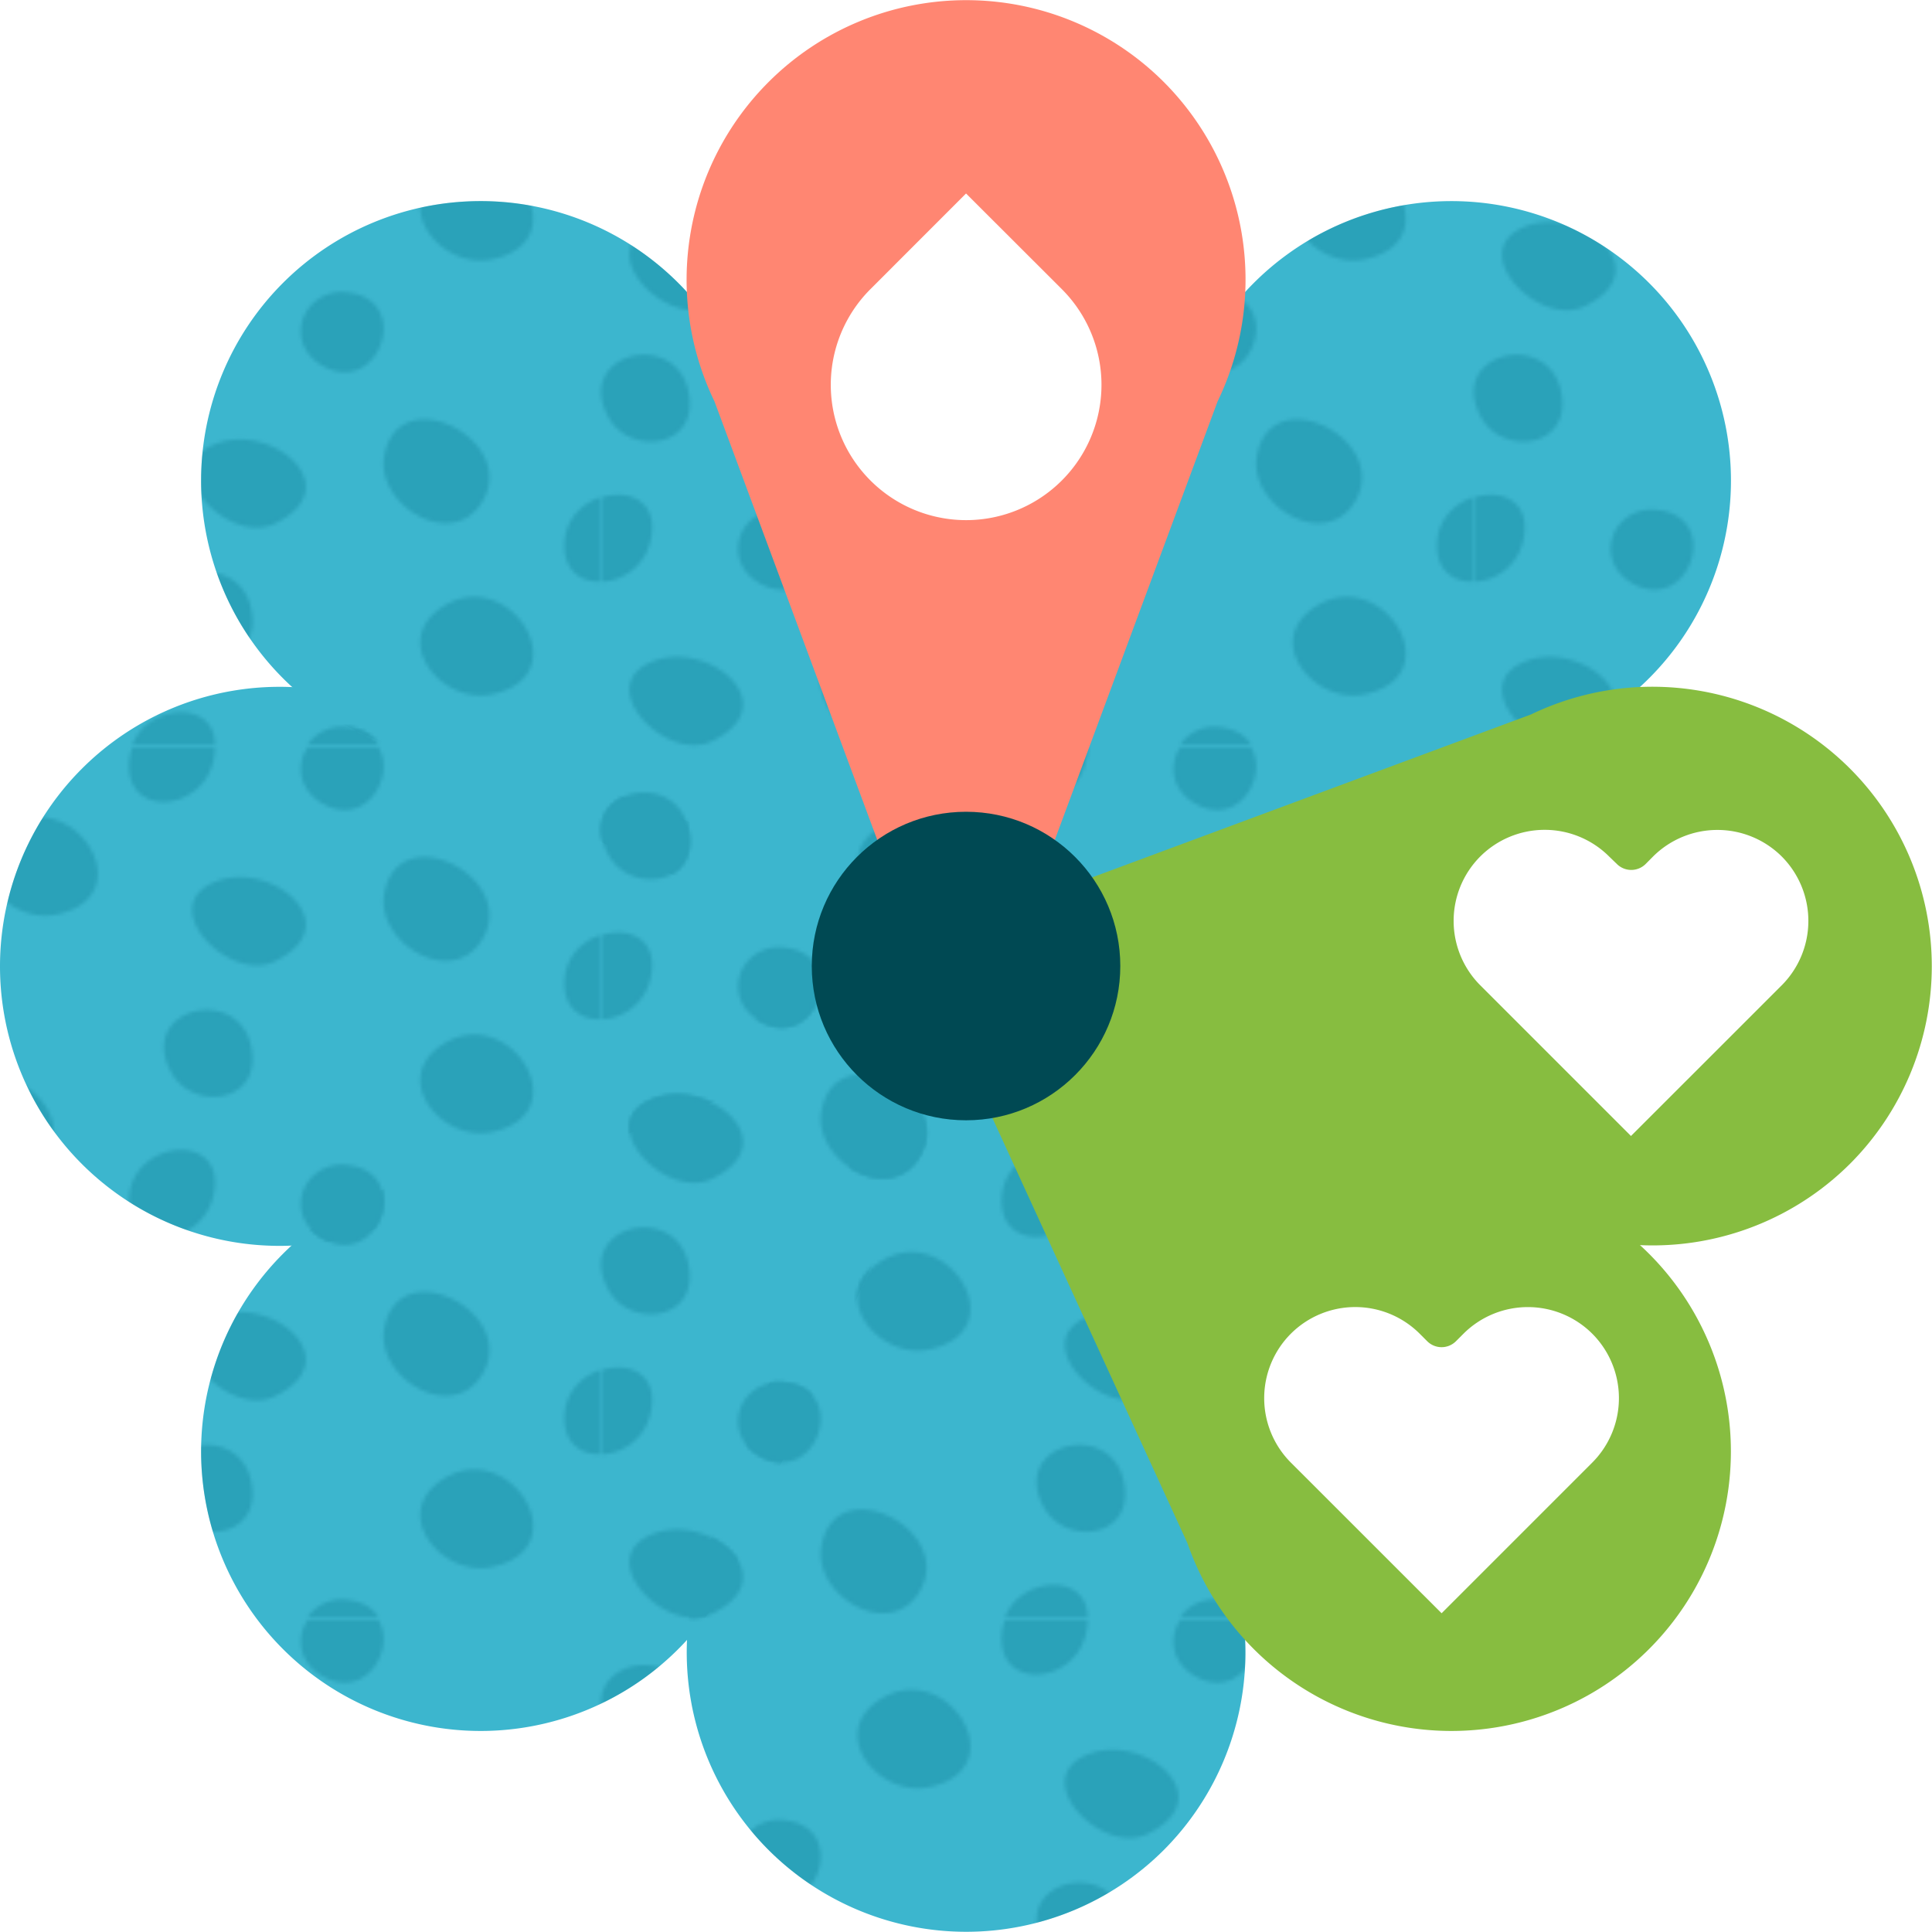 <svg xmlns="http://www.w3.org/2000/svg" viewBox="0 0 296.57 296.57"><defs><pattern id="New_Pattern" data-name="New Pattern" width="234.52" height="234.26" patternTransform="matrix(.57 0 0 .57 -5533.35 -3099.97)" patternUnits="userSpaceOnUse"><path style="fill:none" d="M0 0h234.52v234.26H0z"/><path class="cls-2" d="M29.28 233.22c20.21-9.72-.45-27.23-15.53-21.67-17.26 6.37 3.15 27.63 15.53 21.67ZM38.22 175.46c-3.25 4.71-2.49 11.82 4.37 15.44 15.06 7.95 23.91-18.19 6.34-20a11.18 11.18 0 0 0-10.71 4.56ZM12.68 179.67c4.61-18-21-16-22.53-.68-1.51 15.57 19.08 14.17 22.53.68ZM18.82 150.94c2.84-1.71 4.77-4.84 4.51-9.37C22.17 121.38-8.5 127.88 1.48 146c3.57 6.48 12.05 8.13 17.34 4.94ZM75.38 206.19c-7-2.62-14.89-.92-16.57 8.78-1.23 7.05 4 13.86 10.41 16.69 5.61 2.49 12.12 1.91 15.91-4.25 5.59-9.06-1.49-18.13-9.75-21.22ZM155.48 234c-3.25 4.72-2.48 11.82 4.37 15.44 15.06 8 23.91-18.18 6.34-20a11.17 11.17 0 0 0-10.71 4.56ZM129.94 238.23c4.61-18-21-16-22.53-.68-1.51 15.58 19.08 14.17 22.53.68ZM136.08 209.51c2.85-1.72 4.77-4.84 4.51-9.38-1.16-20.19-31.83-13.69-21.85 4.44 3.57 6.43 12.05 8.13 17.34 4.94ZM192.64 147.63c-7-2.62-14.89-.92-16.57 8.77-1.23 7 4 13.86 10.41 16.69 5.61 2.49 12.12 1.92 15.91-4.24 5.61-9.06-1.49-18.14-9.75-21.22ZM247.2 179.67c4.61-18-21-16-22.53-.68-1.51 15.57 19.08 14.17 22.53.68ZM194.65 195.47a18 18 0 0 0-3.25 1.77c-13.65 9.29.23 26 13.47 23.37 22.79-4.56 6.88-32.17-10.22-25.14ZM253.34 150.94c2.85-1.71 4.77-4.84 4.51-9.37C256.69 121.38 226 127.88 236 146c3.57 6.48 12.05 8.13 17.34 4.94ZM29.28 116.09c20.21-9.72-.45-27.23-15.53-21.67-17.26 6.37 3.15 27.63 15.53 21.67ZM38.22 58.33C35 63 35.73 70.15 42.59 73.77c15.06 8 23.91-18.19 6.34-20a11.18 11.18 0 0 0-10.71 4.56ZM12.68 62.54c4.61-18-21-16-22.53-.68-1.51 15.57 19.08 14.14 22.53.68ZM18.82 33.81c2.84-1.71 4.77-4.84 4.51-9.37C22.17 4.25-8.5 10.75 1.48 28.87c3.57 6.48 12.05 8.13 17.34 4.94ZM146.54 174.65c20.21-9.72-.45-27.23-15.53-21.66-17.26 6.36 3.15 27.62 15.53 21.66ZM75.38 89.06c-7-2.62-14.89-.92-16.57 8.78-1.23 7 4 13.86 10.41 16.69 5.61 2.49 12.12 1.91 15.91-4.25 5.59-9.06-1.49-18.13-9.75-21.22ZM155.48 116.89c-3.25 4.72-2.48 11.82 4.37 15.44 15.06 7.95 23.91-18.18 6.34-20a11.17 11.17 0 0 0-10.71 4.56ZM129.94 121.1c4.61-18-21-16-22.53-.68-1.51 15.58 19.08 14.17 22.53.68ZM77.39 136.91a17.89 17.89 0 0 0-3.25 1.76c-13.65 9.3.23 26 13.47 23.37 22.79-4.55 6.88-32.17-10.22-25.13ZM136.08 92.38c2.85-1.72 4.77-4.84 4.51-9.38-1.16-20.19-31.83-13.69-21.85 4.44 3.57 6.47 12.05 8.13 17.34 4.94ZM192.64 30.5c-7-2.62-14.89-.92-16.57 8.77-1.23 7 4 13.86 10.41 16.69 5.61 2.49 12.12 1.92 15.91-4.24 5.61-9.06-1.49-18.14-9.75-21.22ZM247.2 62.54c4.61-18-21-16-22.53-.68-1.51 15.57 19.08 14.14 22.53.68ZM194.65 78.34a18 18 0 0 0-3.25 1.77c-13.65 9.29.23 26 13.47 23.37 22.79-4.56 6.88-32.17-10.22-25.14ZM253.34 33.81c2.85-1.71 4.77-4.84 4.51-9.37C256.69 4.25 226 10.75 236 28.87c3.57 6.48 12.05 8.13 17.34 4.94ZM146.54 57.52c20.21-9.72-.45-27.23-15.53-21.66-17.26 6.36 3.15 27.62 15.53 21.66ZM155.48-.24c-3.25 4.72-2.48 11.82 4.37 15.44 15.06 8 23.91-18.18 6.34-20a11.17 11.17 0 0 0-10.71 4.56ZM129.94 4c4.61-18-21-16-22.53-.68-1.51 15.55 19.08 14.14 22.53.68ZM77.39 19.78a17.89 17.89 0 0 0-3.25 1.76c-13.65 9.3.23 26 13.47 23.37 22.79-4.55 6.88-32.17-10.22-25.13Z"/></pattern><style>.cls-2{fill:#017187}.cls-3{fill:#3cb6ce}.cls-5{fill:url(#New_Pattern)}.cls-6{fill:#87bd40}.cls-8{fill:#fff}</style></defs><g id="Layer_2" data-name="Layer 2"><g id="Illos"><path class="cls-3" d="M118 284a42.91 42.91 0 0 1-8.32-49l38.61-104 38.61 104a42.92 42.92 0 0 1-8.27 49 42.92 42.92 0 0 1-60.63 0Z"/><path class="cls-3" d="M265.71 73.77a42.91 42.91 0 0 1-28.84 40.54L136 160.56l46.27-100.85a42.9 42.9 0 0 1 40.53-28.84 42.91 42.91 0 0 1 42.91 42.9Z"/><path class="cls-3" d="M30.87 222.8a42.9 42.9 0 0 1 28.84-40.53L160.56 136l-46.25 100.87a42.91 42.91 0 0 1-40.54 28.84 42.91 42.91 0 0 1-42.9-42.91Z"/><path class="cls-3" d="M73.77 30.87a42.9 42.9 0 0 1 40.54 28.84l46.25 100.85-100.85-46.25a42.9 42.9 0 0 1-28.84-40.54 42.9 42.9 0 0 1 42.9-42.9Z"/><path class="cls-3" d="M12.57 118a42.9 42.9 0 0 1 49.06-8.27l104 38.61-104 38.61a42.92 42.92 0 0 1-49.06-8.27 42.9 42.9 0 0 1 0-60.68Z"/><g style="opacity:.3"><path class="cls-5" d="M118 284a42.91 42.91 0 0 1-8.32-49l38.61-104 38.61 104a42.92 42.92 0 0 1-8.27 49 42.92 42.92 0 0 1-60.63 0Z"/><path class="cls-5" d="M265.71 73.77a42.91 42.91 0 0 1-28.84 40.54L136 160.56l46.27-100.85a42.9 42.9 0 0 1 40.53-28.84 42.91 42.91 0 0 1 42.91 42.9Z"/><path class="cls-5" d="M30.87 222.8a42.9 42.9 0 0 1 28.84-40.53L160.56 136l-46.25 100.87a42.91 42.91 0 0 1-40.54 28.84 42.91 42.91 0 0 1-42.9-42.91Z"/><path class="cls-5" d="M73.77 30.87a42.9 42.9 0 0 1 40.54 28.84l46.25 100.85-100.85-46.25a42.9 42.9 0 0 1-28.84-40.54 42.9 42.9 0 0 1 42.9-42.9Z"/><path class="cls-5" d="M12.57 118a42.9 42.9 0 0 1 49.06-8.27l104 38.61-104 38.61a42.92 42.92 0 0 1-49.06-8.27 42.9 42.9 0 0 1 0-60.68Z"/></g><path class="cls-6" d="M222.8 265.71a42.91 42.91 0 0 1-40.53-28.84L136 136l100.86 46.26a42.91 42.91 0 0 1 28.84 40.53 42.91 42.91 0 0 1-42.9 42.92Z"/><path class="cls-6" d="M284 178.63a42.92 42.92 0 0 1-49 8.27l-104-38.61 104-38.61a42.91 42.91 0 0 1 49 8.32 42.92 42.92 0 0 1 0 60.63Z"/><path d="M178.63 12.57a42.92 42.92 0 0 1 8.27 49.06l-38.61 104-38.61-104A42.9 42.9 0 0 1 118 12.57a42.9 42.9 0 0 1 60.63 0Z" style="fill:#ff8672"/><path class="cls-8" d="m253.76 131.47-1.15 1.16a3.13 3.13 0 0 1-4.41 0l-1.2-1.16a14 14 0 0 0-19.77 0 14 14 0 0 0 0 19.78l23.13 23.13 23.14-23.13a14 14 0 0 0 0-19.78 14 14 0 0 0-19.74 0ZM224.65 204.73l-1.16 1.16a3.12 3.12 0 0 1-4.4 0l-1.16-1.16a14 14 0 0 0-19.78 0 14 14 0 0 0 0 19.78l23.14 23.13 23.13-23.13a14 14 0 0 0 0-19.78 14 14 0 0 0-19.77 0ZM133.61 73.75a20.76 20.76 0 0 1 0-29.36l14.68-14.69L163 44.39a20.76 20.76 0 0 1 0 29.36 20.77 20.77 0 0 1-29.39 0Z"/><circle cx="148.29" cy="148.29" r="23.68" style="fill:#004953"/></g></g></svg>
